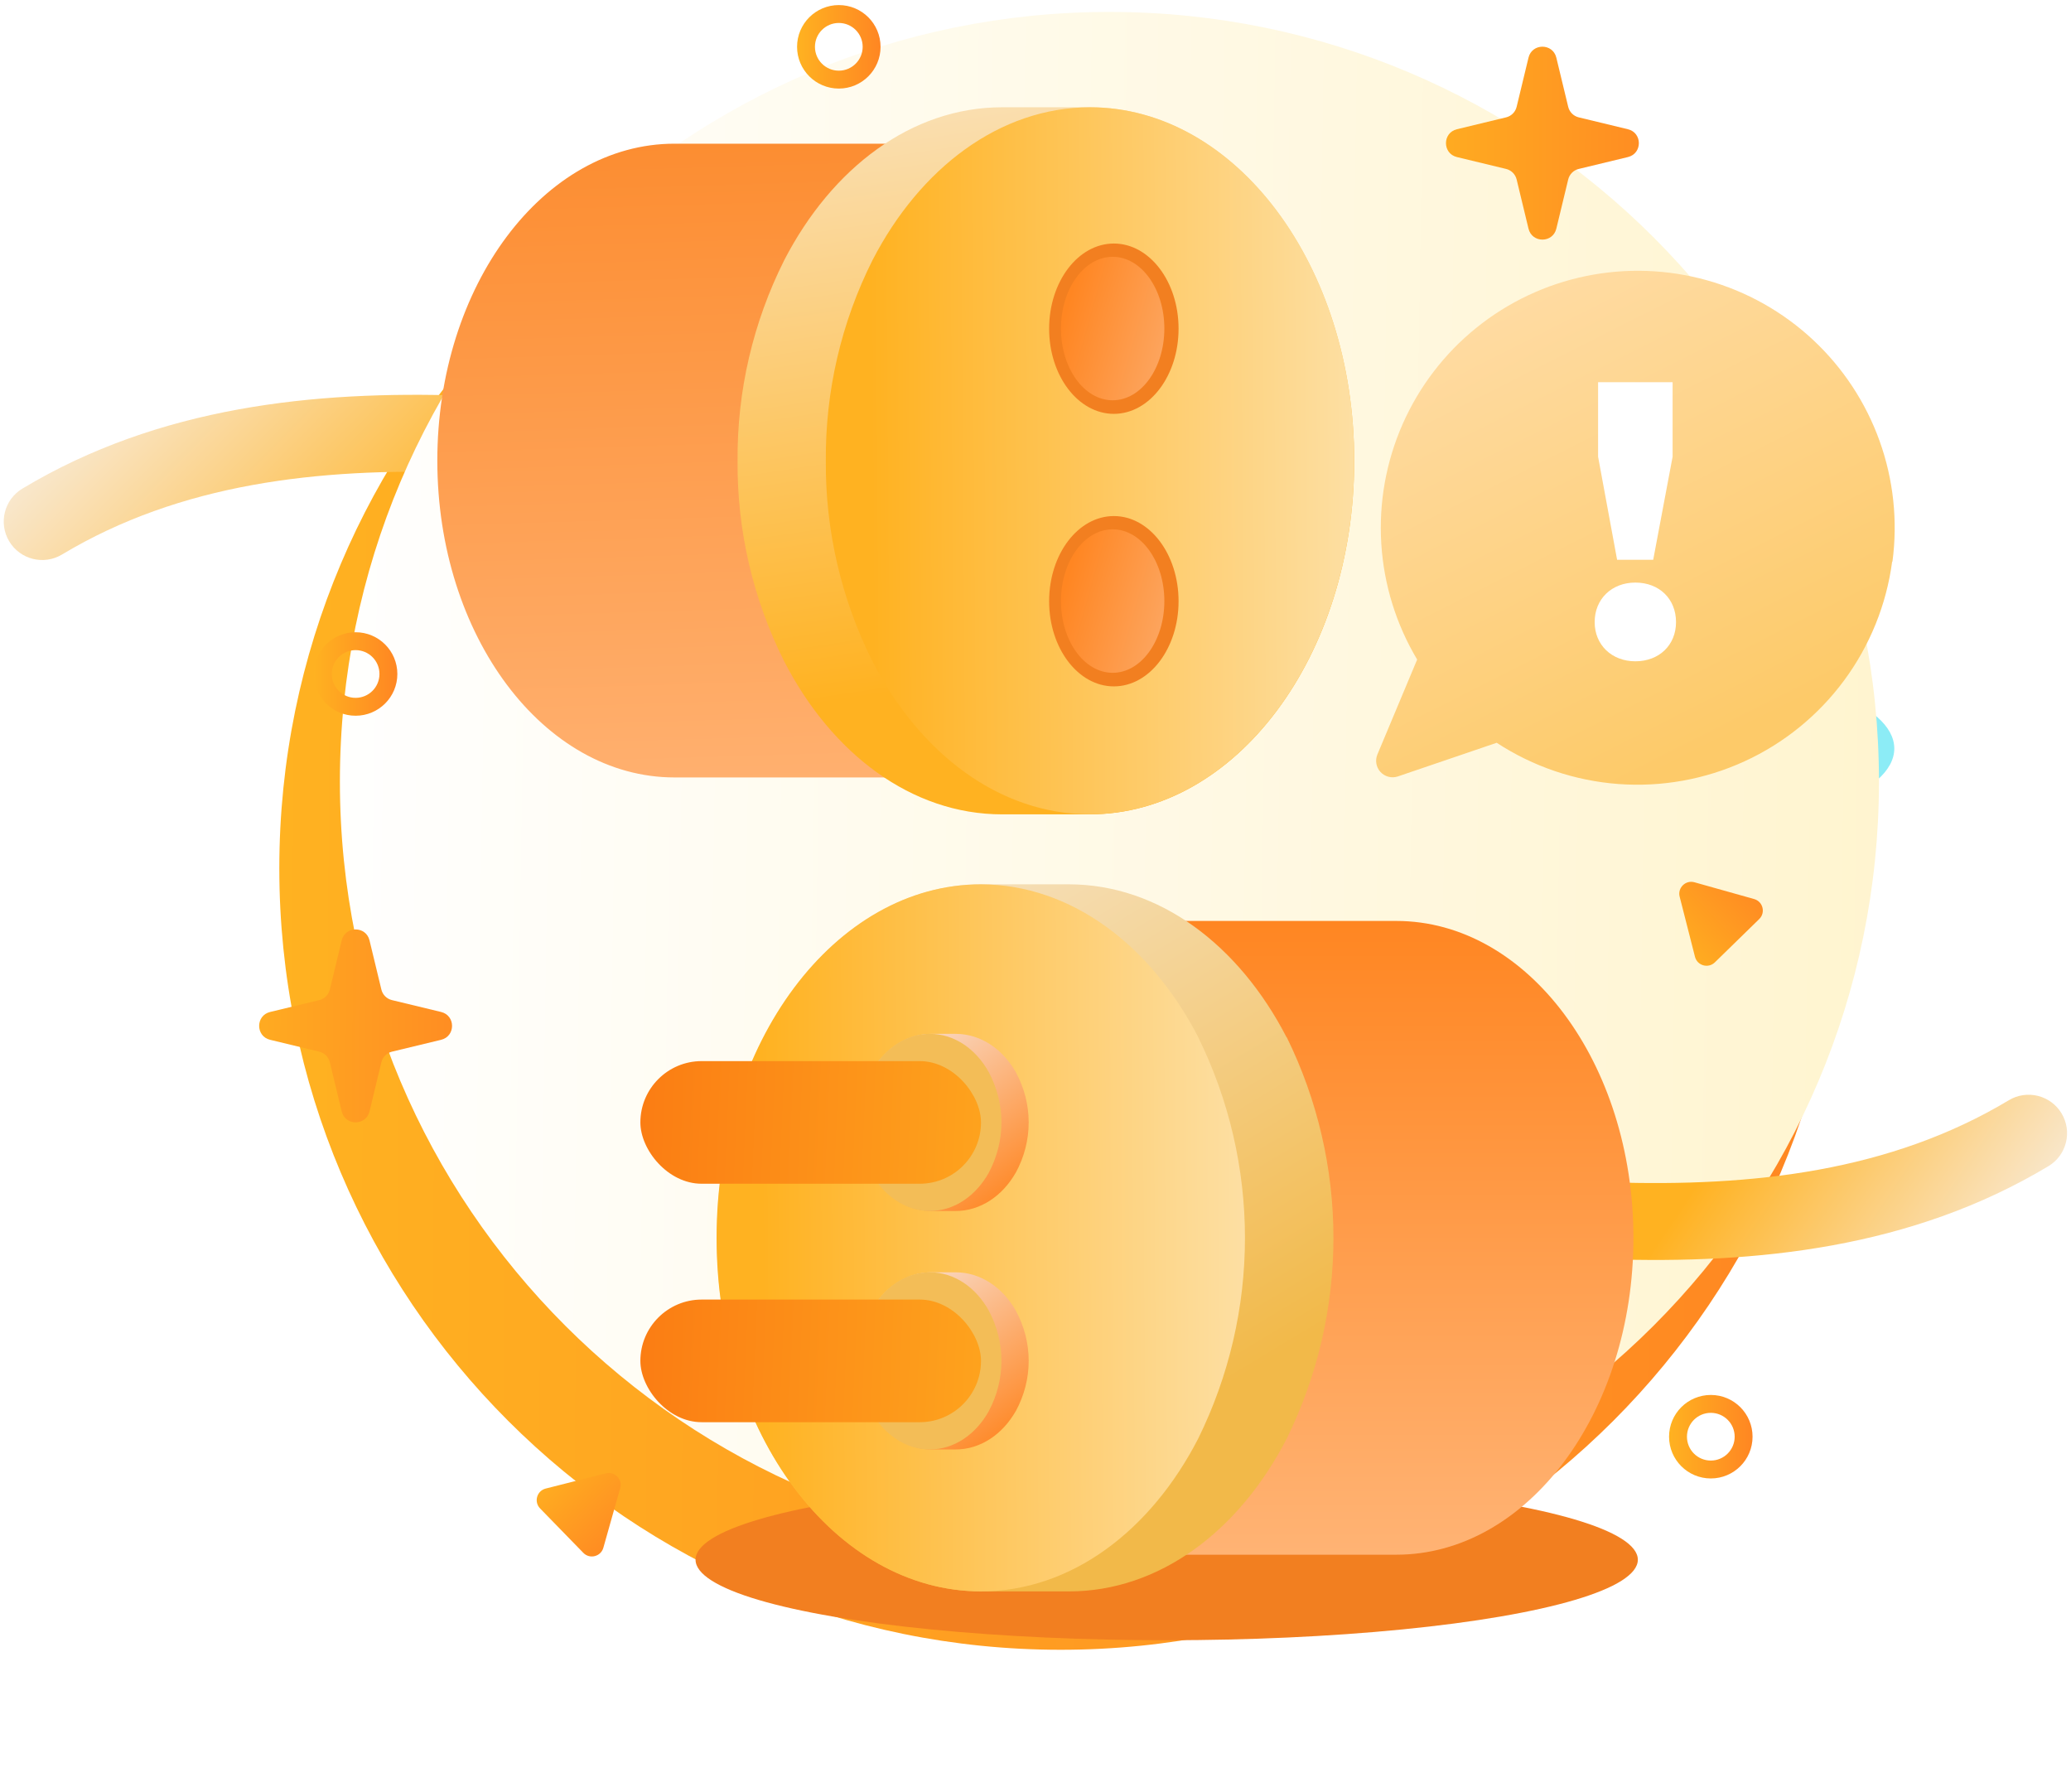 <svg width="304" height="263" viewBox="0 0 304 263" fill="none" xmlns="http://www.w3.org/2000/svg">
<path d="M155.701 242.146C219.049 242.146 270.402 190.793 270.402 127.445C270.402 64.097 219.049 12.744 155.701 12.744C92.353 12.744 41 64.097 41 127.445C41 190.793 92.353 242.146 155.701 242.146Z" fill="url(#paint0_linear_5_945)"/>
<path fill-rule="evenodd" clip-rule="evenodd" d="M3.287 71.714C23.388 59.644 46.16 57.346 67.962 58.068C71.078 58.171 73.519 60.781 73.416 63.896C73.313 67.011 70.704 69.453 67.589 69.35C46.664 68.656 26.471 70.96 9.098 81.391C6.426 82.996 2.959 82.131 1.354 79.458C-0.251 76.786 0.615 73.319 3.287 71.714Z" fill="url(#paint1_linear_5_945)"/>
<g filter="url(#filter0_f_5_945)">
<ellipse cx="129.237" cy="110.742" rx="69.159" ry="11.818" fill="#C4C1FE"/>
</g>
<g filter="url(#filter1_f_5_945)">
<ellipse cx="246.545" cy="109.867" rx="31.516" ry="11.818" fill="#40DFF0" fill-opacity="0.6"/>
</g>
<g filter="url(#filter2_f_5_945)">
<ellipse cx="171.258" cy="228.926" rx="69.159" ry="11.818" fill="#F27F20"/>
</g>
<path d="M162.851 227.668C225.236 227.668 275.81 177.095 275.81 114.709C275.81 52.324 225.236 1.751 162.851 1.751C100.466 1.751 49.893 52.324 49.893 114.709C49.893 177.095 100.466 227.668 162.851 227.668Z" fill="url(#paint2_linear_5_945)"/>
<path fill-rule="evenodd" clip-rule="evenodd" d="M302.618 163.421C304.223 166.094 303.358 169.561 300.685 171.165C280.586 183.235 257.803 185.533 236.002 184.812C232.887 184.708 230.445 182.099 230.548 178.984C230.651 175.869 233.26 173.427 236.376 173.53C257.299 174.223 277.504 171.919 294.874 161.488C297.547 159.884 301.014 160.749 302.618 163.421Z" fill="url(#paint3_linear_5_945)"/>
<path d="M147.637 228.192H204.963C224.184 228.192 239.769 207.374 239.769 181.686C239.769 155.998 224.184 135.172 204.963 135.172H147.637C159.529 135.172 170.027 143.138 176.3 155.329C180.336 163.538 182.435 172.563 182.435 181.71C182.435 190.858 180.336 199.883 176.3 208.091C170.027 220.25 159.529 228.192 147.637 228.192Z" fill="url(#paint4_linear_5_945)"/>
<path d="M188.853 152.249C181.854 138.68 170.139 129.795 156.876 129.795H144.065C122.618 129.795 105.227 153.031 105.227 181.686C105.227 210.341 122.618 233.57 144.065 233.578H156.917C170.18 233.578 181.911 224.709 188.893 211.123C193.394 201.966 195.734 191.898 195.734 181.694C195.734 171.491 193.394 161.423 188.893 152.265L188.853 152.249Z" fill="url(#paint5_linear_5_945)"/>
<path d="M175.896 152.249C168.914 138.704 157.223 129.827 143.984 129.795C122.554 129.795 105.187 153.047 105.187 181.686C105.187 210.325 122.554 233.545 143.984 233.578C157.223 233.578 168.914 224.709 175.896 211.123C180.402 201.967 182.746 191.899 182.746 181.694C182.746 171.49 180.402 161.421 175.896 152.265V152.249Z" fill="url(#paint6_linear_5_945)"/>
<path d="M149.099 172.119C147.166 175.518 143.93 177.744 140.267 177.744H136.728C130.804 177.744 126 171.923 126 164.744C126 157.565 130.804 151.746 136.728 151.744H140.278C143.941 151.744 147.182 153.966 149.11 157.37C150.354 159.664 151 162.186 151 164.742C151 167.298 150.354 169.821 149.11 172.115L149.099 172.119Z" fill="url(#paint7_linear_5_945)"/>
<path d="M149.099 207.119C147.166 210.518 143.93 212.744 140.267 212.744H136.728C130.804 212.744 126 206.923 126 199.744C126 192.565 130.804 186.746 136.728 186.744H140.278C143.941 186.744 147.182 188.966 149.11 192.37C150.354 194.664 151 197.186 151 199.742C151 202.298 150.354 204.821 149.11 207.115L149.099 207.119Z" fill="url(#paint8_linear_5_945)"/>
<path d="M145.145 172.119C143.255 175.512 140.089 177.736 136.505 177.744C130.702 177.744 126 171.919 126 164.744C126 157.569 130.702 151.752 136.505 151.744C140.089 151.744 143.255 153.966 145.145 157.37C146.366 159.663 147 162.186 147 164.742C147 167.299 146.366 169.821 145.145 172.115V172.119Z" fill="#F3BD57"/>
<path d="M145.145 207.119C143.255 210.512 140.089 212.736 136.505 212.744C130.702 212.744 126 206.919 126 199.744C126 192.569 130.702 186.752 136.505 186.744C140.089 186.744 143.255 188.966 145.145 192.37C146.366 194.663 147 197.186 147 199.742C147 202.299 146.366 204.821 145.145 207.115V207.119Z" fill="#F3BD57"/>
<path d="M156.336 114.109H99.01C79.789 114.109 64.195 93.291 64.195 67.603C64.195 41.916 79.789 21.09 99.01 21.09H156.336C144.443 21.09 133.946 29.056 127.673 41.246C123.559 49.43 121.453 58.476 121.529 67.636C121.453 76.793 123.559 85.836 127.673 94.017C133.946 106.143 144.443 114.109 156.336 114.109Z" fill="url(#paint9_linear_5_945)"/>
<path d="M115.112 38.199C122.118 24.629 133.834 15.744 147.097 15.744H159.949C181.395 15.744 198.787 38.981 198.787 67.635C198.787 96.29 181.395 119.519 159.949 119.527H147.097C133.834 119.527 122.102 110.658 115.112 97.072C110.531 87.941 108.185 77.851 108.267 67.635C108.185 57.419 110.531 47.33 115.112 38.199V38.199Z" fill="url(#paint10_linear_5_945)"/>
<path d="M128.068 38.199C135.058 24.653 146.741 15.776 159.988 15.744C181.419 15.744 198.786 38.997 198.786 67.635C198.786 96.274 181.419 119.495 159.988 119.519C146.741 119.519 135.058 110.65 128.068 97.072C123.487 87.941 121.141 77.851 121.223 67.635C121.141 57.419 123.487 47.33 128.068 38.199Z" fill="url(#paint11_linear_5_945)"/>
<path d="M163.326 58.751C167.516 58.751 170.913 54.036 170.913 48.221C170.913 42.405 167.516 37.691 163.326 37.691C159.136 37.691 155.739 42.405 155.739 48.221C155.739 54.036 159.136 58.751 163.326 58.751Z" fill="url(#paint12_linear_5_945)"/>
<path d="M163.5 60.744C168.747 60.744 173 55.148 173 48.244C173 41.34 168.747 35.744 163.5 35.744C158.253 35.744 154 41.34 154 48.244C154 55.148 158.253 60.744 163.5 60.744Z" fill="#F27F20"/>
<path d="M163.5 100.744C168.747 100.744 173 95.147 173 88.244C173 81.34 168.747 75.744 163.5 75.744C158.253 75.744 154 81.34 154 88.244C154 95.147 158.253 100.744 163.5 100.744Z" fill="#F27F20"/>
<path d="M50.157 138.025C50.674 135.881 53.724 135.881 54.241 138.025L55.983 145.241C56.168 146.007 56.766 146.605 57.532 146.79L64.749 148.532C66.892 149.05 66.892 152.099 64.749 152.617L57.532 154.359C56.766 154.544 56.168 155.142 55.983 155.908L54.241 163.124C53.724 165.268 50.674 165.268 50.157 163.124L48.415 155.908C48.23 155.142 47.631 154.544 46.865 154.359L39.649 152.617C37.505 152.099 37.505 149.05 39.649 148.532L46.865 146.79C47.631 146.605 48.23 146.007 48.415 145.241L50.157 138.025Z" fill="url(#paint13_linear_5_945)"/>
<path d="M163.326 58.751C167.516 58.751 170.913 54.036 170.913 48.221C170.913 42.405 167.516 37.691 163.326 37.691C159.136 37.691 155.739 42.405 155.739 48.221C155.739 54.036 159.136 58.751 163.326 58.751Z" fill="url(#paint14_linear_5_945)"/>
<path d="M163.326 98.751C167.516 98.751 170.913 94.036 170.913 88.221C170.913 82.405 167.516 77.691 163.326 77.691C159.136 77.691 155.739 82.405 155.739 88.221C155.739 94.036 159.136 98.751 163.326 98.751Z" fill="url(#paint15_linear_5_945)"/>
<path d="M224.367 8.461C224.885 6.317 227.935 6.317 228.452 8.461L230.194 15.677C230.379 16.443 230.977 17.041 231.743 17.226L238.959 18.968C241.103 19.486 241.103 22.535 238.959 23.053L231.743 24.795C230.977 24.98 230.379 25.578 230.194 26.344L228.452 33.56C227.935 35.704 224.885 35.704 224.367 33.56L222.626 26.344C222.441 25.578 221.842 24.98 221.076 24.795L213.86 23.053C211.716 22.535 211.716 19.486 213.86 18.968L221.076 17.226C221.842 17.041 222.441 16.443 222.626 15.677L224.367 8.461Z" fill="url(#paint16_linear_5_945)"/>
<circle cx="52.199" cy="98.924" r="4.815" stroke="url(#paint17_linear_5_945)" stroke-width="2.626"/>
<circle cx="251.128" cy="210.872" r="4.815" stroke="url(#paint18_linear_5_945)" stroke-width="2.626"/>
<path d="M246.556 131.614C246.223 130.308 247.429 129.131 248.726 129.496L257.485 131.957C258.783 132.322 259.199 133.954 258.234 134.895L251.723 141.25C250.759 142.191 249.137 141.736 248.804 140.43L246.556 131.614Z" fill="url(#paint19_linear_5_945)"/>
<path d="M88.923 216.247C90.229 215.916 91.404 217.123 91.038 218.42L88.566 227.175C88.199 228.472 86.566 228.886 85.626 227.921L79.28 221.402C78.34 220.436 78.798 218.814 80.104 218.483L88.923 216.247Z" fill="url(#paint20_linear_5_945)"/>
<path d="M277.75 82.413C276.911 88.737 274.482 94.744 270.691 99.874C266.9 105.004 261.87 109.088 256.071 111.746C250.272 114.404 243.894 115.548 237.533 115.071C231.173 114.594 225.036 112.513 219.699 109.02L205.186 113.963C204.745 114.11 204.272 114.127 203.822 114.013C203.371 113.898 202.964 113.656 202.648 113.316C202.331 112.976 202.12 112.552 202.038 112.095C201.956 111.638 202.008 111.166 202.186 110.738L208.024 96.805C204.936 91.638 203.131 85.806 202.758 79.797C202.385 73.789 203.456 67.778 205.881 62.268C208.306 56.758 212.014 51.909 216.696 48.125C221.379 44.341 226.899 41.733 232.795 40.519C238.691 39.305 244.792 39.52 250.589 41.145C256.385 42.771 261.708 45.761 266.113 49.864C270.517 53.968 273.876 59.066 275.907 64.733C277.939 70.4 278.585 76.47 277.79 82.438L277.75 82.413Z" fill="url(#paint21_linear_5_945)"/>
<circle cx="123.128" cy="6.872" r="4.815" stroke="url(#paint22_linear_5_945)" stroke-width="2.626"/>
<path d="M240.051 97.061C243.567 97.061 246.022 94.661 246.022 91.312C246.022 87.908 243.567 85.508 240.051 85.508C236.591 85.508 234.079 87.908 234.079 91.312C234.079 94.661 236.591 97.061 240.051 97.061ZM245.52 56.097H234.582V67.035L237.372 82.159H242.674L245.52 67.035V56.097Z" fill="white"/>
<rect x="94" y="155.744" width="50" height="18" rx="9" fill="url(#paint23_linear_5_945)"/>
<rect x="94" y="190.744" width="50" height="18" rx="9" fill="url(#paint24_linear_5_945)"/>
<defs>
<filter id="filter0_f_5_945" x="38.192" y="77.038" width="182.09" height="67.408" filterUnits="userSpaceOnUse" color-interpolation-filters="sRGB">
<feFlood flood-opacity="0" result="BackgroundImageFix"/>
<feBlend mode="normal" in="SourceGraphic" in2="BackgroundImageFix" result="shape"/>
<feGaussianBlur stdDeviation="10.943" result="effect1_foregroundBlur_5_945"/>
</filter>
<filter id="filter1_f_5_945" x="193.143" y="76.162" width="106.803" height="67.408" filterUnits="userSpaceOnUse" color-interpolation-filters="sRGB">
<feFlood flood-opacity="0" result="BackgroundImageFix"/>
<feBlend mode="normal" in="SourceGraphic" in2="BackgroundImageFix" result="shape"/>
<feGaussianBlur stdDeviation="10.943" result="effect1_foregroundBlur_5_945"/>
</filter>
<filter id="filter2_f_5_945" x="80.213" y="195.222" width="182.09" height="67.408" filterUnits="userSpaceOnUse" color-interpolation-filters="sRGB">
<feFlood flood-opacity="0" result="BackgroundImageFix"/>
<feBlend mode="normal" in="SourceGraphic" in2="BackgroundImageFix" result="shape"/>
<feGaussianBlur stdDeviation="10.943" result="effect1_foregroundBlur_5_945"/>
</filter>
<linearGradient id="paint0_linear_5_945" x1="40.74" y1="65.687" x2="271.649" y2="67.186" gradientUnits="userSpaceOnUse">
<stop stop-color="#FFB221"/>
<stop offset="1" stop-color="#FF8622"/>
</linearGradient>
<linearGradient id="paint1_linear_5_945" x1="65" y1="82.36" x2="17.128" y2="35.311" gradientUnits="userSpaceOnUse">
<stop stop-color="#FFB221"/>
<stop offset="1" stop-color="#F7F7FF"/>
</linearGradient>
<linearGradient id="paint2_linear_5_945" x1="43.109" y1="171.161" x2="369.504" y2="176.321" gradientUnits="userSpaceOnUse">
<stop stop-color="white"/>
<stop offset="1" stop-color="#FFF0BC"/>
</linearGradient>
<linearGradient id="paint3_linear_5_945" x1="236.04" y1="193.033" x2="282.23" y2="224.131" gradientUnits="userSpaceOnUse">
<stop stop-color="#FFB221"/>
<stop offset="1" stop-color="#F7F7FF"/>
</linearGradient>
<linearGradient id="paint4_linear_5_945" x1="193.703" y1="135.172" x2="193.703" y2="228.192" gradientUnits="userSpaceOnUse">
<stop stop-color="#FF8622"/>
<stop offset="1" stop-color="#FFB374"/>
</linearGradient>
<linearGradient id="paint5_linear_5_945" x1="182.444" y1="202.04" x2="112.556" y2="85.868" gradientUnits="userSpaceOnUse">
<stop stop-color="#F2B949"/>
<stop offset="1" stop-color="#F7F7FF"/>
</linearGradient>
<linearGradient id="paint6_linear_5_945" x1="111.965" y1="188.415" x2="182.96" y2="187.915" gradientUnits="userSpaceOnUse">
<stop stop-color="#FFB221"/>
<stop offset="1" stop-color="#FDDFA3"/>
</linearGradient>
<linearGradient id="paint7_linear_5_945" x1="155" y1="171.744" x2="132.764" y2="140.697" gradientUnits="userSpaceOnUse">
<stop stop-color="#FF8622"/>
<stop offset="1" stop-color="#F7F7FF"/>
</linearGradient>
<linearGradient id="paint8_linear_5_945" x1="155" y1="206.744" x2="132.764" y2="175.697" gradientUnits="userSpaceOnUse">
<stop stop-color="#FF8622"/>
<stop offset="1" stop-color="#F7F7FF"/>
</linearGradient>
<linearGradient id="paint9_linear_5_945" x1="88.5" y1="118.36" x2="84.152" y2="-24.9" gradientUnits="userSpaceOnUse">
<stop stop-color="#FFB171"/>
<stop offset="1" stop-color="#FB7C13"/>
</linearGradient>
<linearGradient id="paint10_linear_5_945" x1="162.501" y1="96.86" x2="143" y2="-31.083" gradientUnits="userSpaceOnUse">
<stop stop-color="#FFB221"/>
<stop offset="1" stop-color="#F7F7FF"/>
</linearGradient>
<linearGradient id="paint11_linear_5_945" x1="128" y1="74.36" x2="199" y2="73.86" gradientUnits="userSpaceOnUse">
<stop stop-color="#FFB221"/>
<stop offset="1" stop-color="#FDDFA3"/>
</linearGradient>
<linearGradient id="paint12_linear_5_945" x1="148.496" y1="59.142" x2="207.704" y2="54.669" gradientUnits="userSpaceOnUse">
<stop stop-color="#FFC020"/>
<stop offset="1" stop-color="#F7F7FF"/>
</linearGradient>
<linearGradient id="paint13_linear_5_945" x1="31.141" y1="139.262" x2="73.438" y2="139.536" gradientUnits="userSpaceOnUse">
<stop stop-color="#FFB221"/>
<stop offset="1" stop-color="#FF8622"/>
</linearGradient>
<linearGradient id="paint14_linear_5_945" x1="158" y1="40.244" x2="213.061" y2="55.779" gradientUnits="userSpaceOnUse">
<stop stop-color="#FF8622"/>
<stop offset="1" stop-color="#F7F7FF"/>
</linearGradient>
<linearGradient id="paint15_linear_5_945" x1="158" y1="80.244" x2="213.061" y2="95.779" gradientUnits="userSpaceOnUse">
<stop stop-color="#FF8622"/>
<stop offset="1" stop-color="#F7F7FF"/>
</linearGradient>
<linearGradient id="paint16_linear_5_945" x1="205.352" y1="9.698" x2="247.649" y2="9.972" gradientUnits="userSpaceOnUse">
<stop stop-color="#FFB221"/>
<stop offset="1" stop-color="#FF8622"/>
</linearGradient>
<linearGradient id="paint17_linear_5_945" x1="46.057" y1="95.624" x2="58.394" y2="95.704" gradientUnits="userSpaceOnUse">
<stop stop-color="#FFB221"/>
<stop offset="1" stop-color="#FF8622"/>
</linearGradient>
<linearGradient id="paint18_linear_5_945" x1="244.986" y1="207.573" x2="257.323" y2="207.653" gradientUnits="userSpaceOnUse">
<stop stop-color="#FFB221"/>
<stop offset="1" stop-color="#FF8622"/>
</linearGradient>
<linearGradient id="paint19_linear_5_945" x1="242.35" y1="137.695" x2="255.042" y2="125.468" gradientUnits="userSpaceOnUse">
<stop stop-color="#FFB221"/>
<stop offset="1" stop-color="#FF8622"/>
</linearGradient>
<linearGradient id="paint20_linear_5_945" x1="82.847" y1="212.033" x2="95.058" y2="224.741" gradientUnits="userSpaceOnUse">
<stop stop-color="#FFB221"/>
<stop offset="1" stop-color="#FF8622"/>
</linearGradient>
<linearGradient id="paint21_linear_5_945" x1="202.03" y1="39.924" x2="240.06" y2="115.176" gradientUnits="userSpaceOnUse">
<stop stop-color="#FFDEAC"/>
<stop offset="1" stop-color="#FDCA69"/>
</linearGradient>
<linearGradient id="paint22_linear_5_945" x1="116.986" y1="3.572" x2="129.323" y2="3.653" gradientUnits="userSpaceOnUse">
<stop stop-color="#FFB221"/>
<stop offset="1" stop-color="#FF8622"/>
</linearGradient>
<linearGradient id="paint23_linear_5_945" x1="92.499" y1="169.242" x2="164.616" y2="172.409" gradientUnits="userSpaceOnUse">
<stop stop-color="#FB7C13"/>
<stop offset="1" stop-color="#FFB221"/>
</linearGradient>
<linearGradient id="paint24_linear_5_945" x1="92.499" y1="204.242" x2="164.616" y2="207.409" gradientUnits="userSpaceOnUse">
<stop stop-color="#FB7C13"/>
<stop offset="1" stop-color="#FFB221"/>
</linearGradient>
</defs>
</svg>
